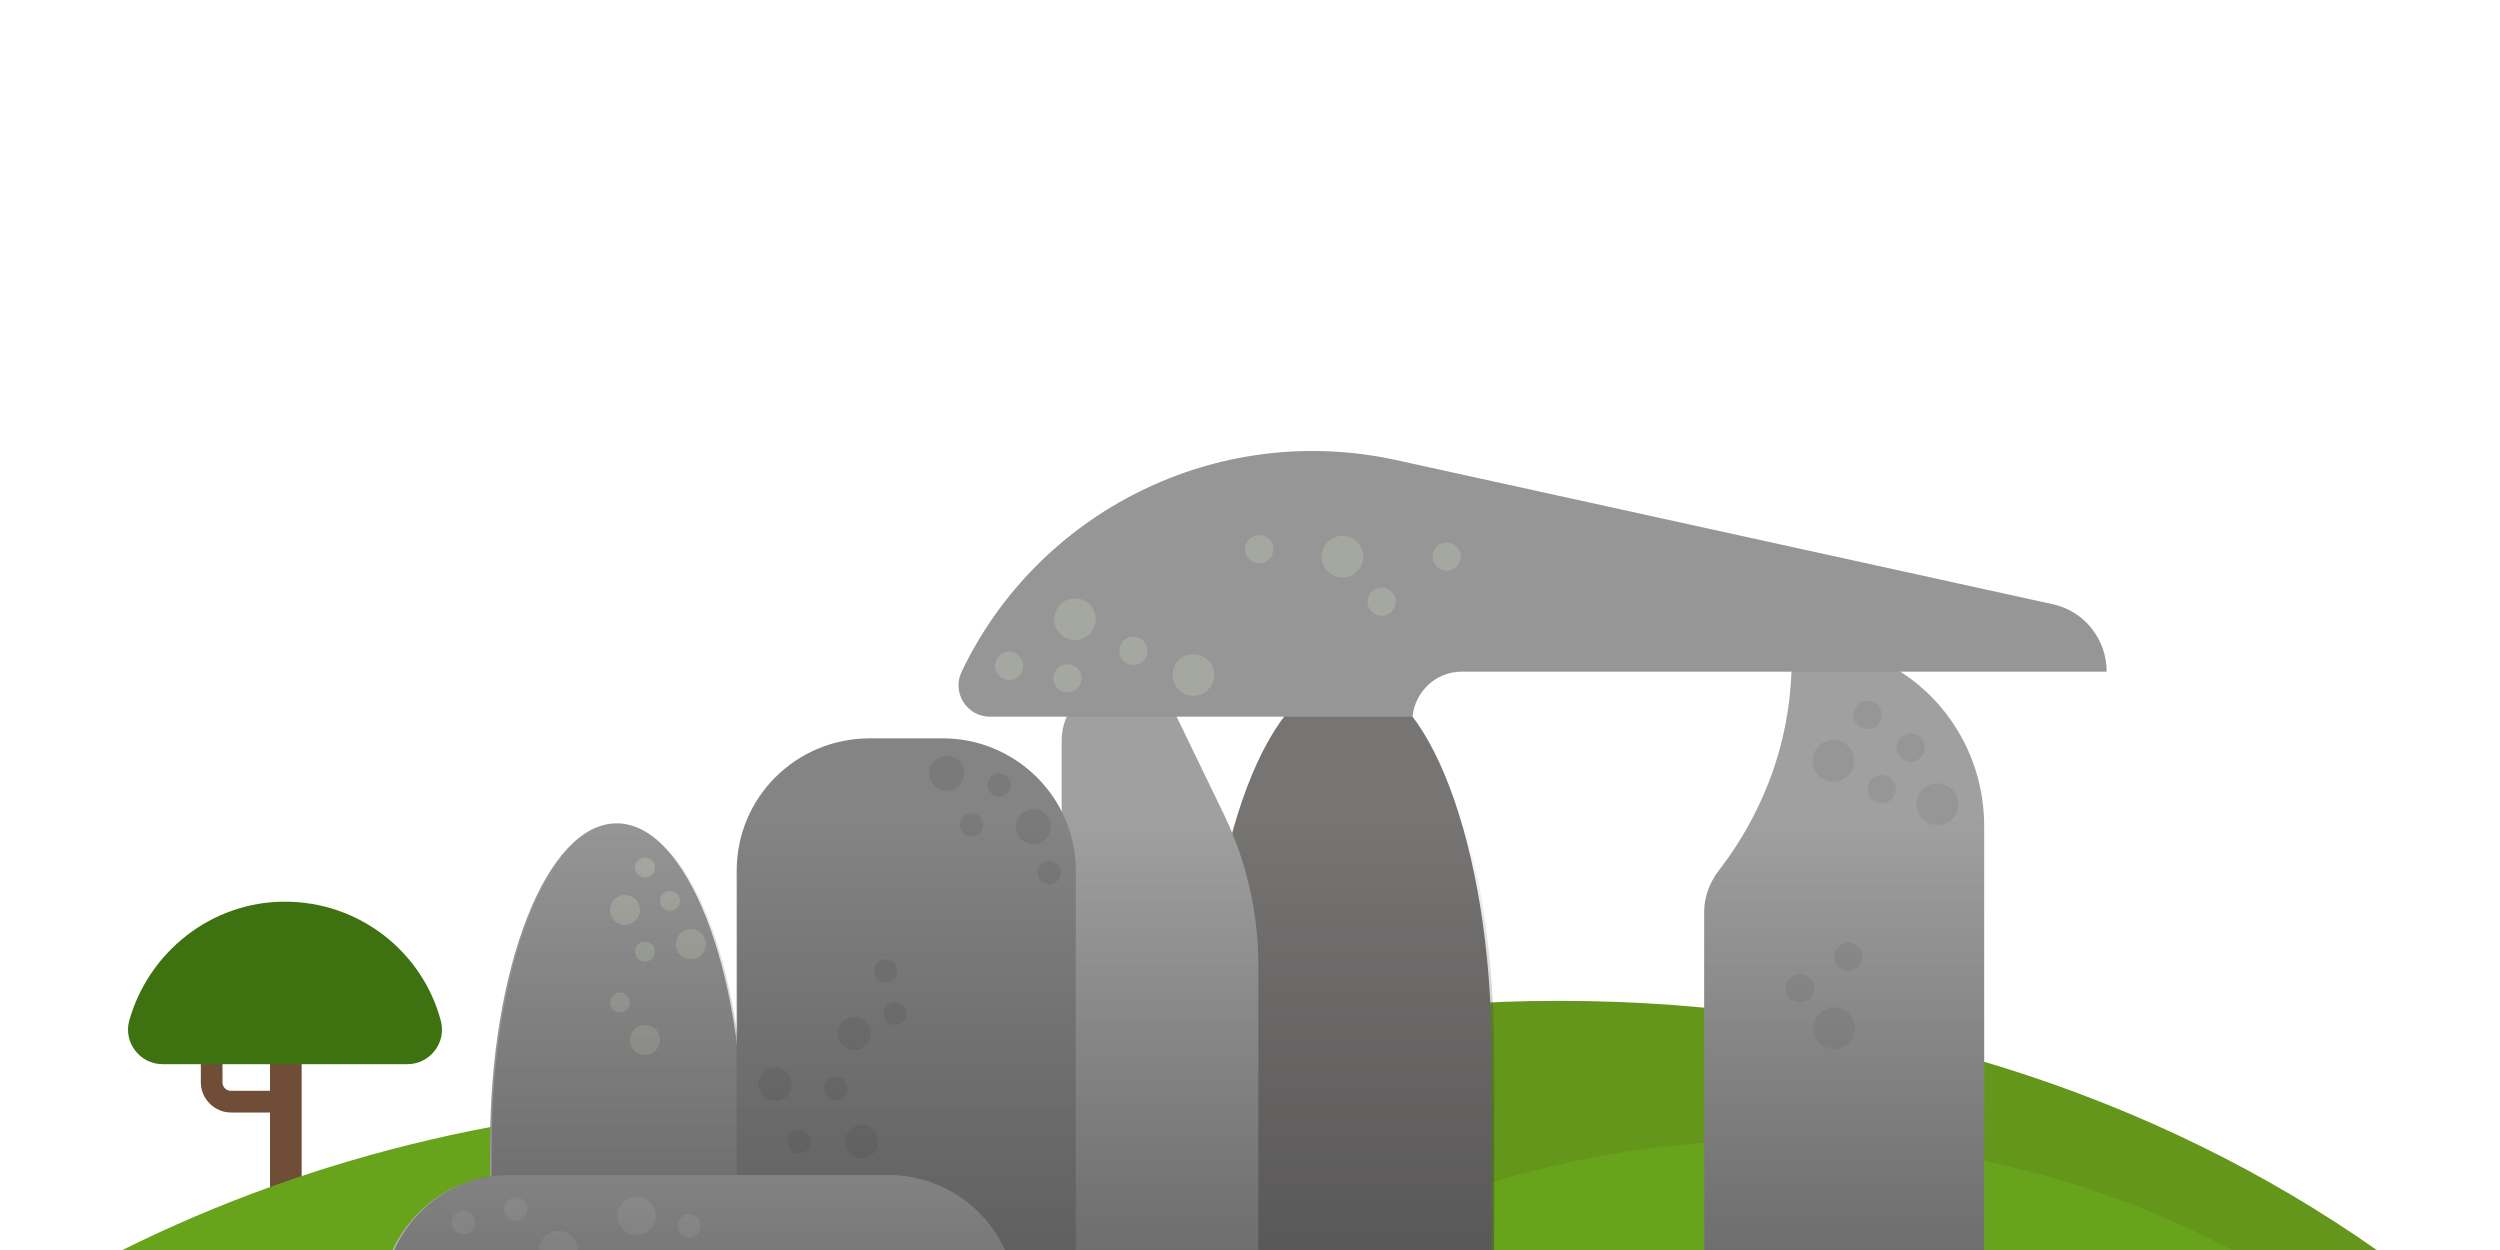 <?xml version="1.0" encoding="utf-8"?><svg version="1.1" xmlns="http://www.w3.org/2000/svg" xmlns:xlink="http://www.w3.org/1999/xlink" x="0px" y="0px" width="300px" height="150px" viewBox="0 0 300 150" style="enable-background:new 0 0 300 150;" xml:space="preserve"><style type="text/css">.st0{display:none;} .st1{display:inline;fill:url(#SVGID_1_);} .st2{display:inline;fill:url(#SVGID_2_);} .st3{display:inline;fill:url(#SVGID_3_);} .st4{display:inline;fill:url(#SVGID_4_);} .st5{display:inline;fill:url(#SVGID_5_);} .st6{display:inline;fill:url(#SVGID_6_);} .st7{display:inline;fill:url(#SVGID_7_);} .st8{display:inline;fill:url(#SVGID_8_);} .st9{display:inline;fill:url(#SVGID_9_);} .st10{display:inline;fill:url(#SVGID_10_);} .st11{display:inline;fill:url(#SVGID_11_);} .st12{display:inline;fill:url(#SVGID_12_);} .st13{display:inline;fill:url(#SVGID_13_);} .st14{display:inline;fill:url(#SVGID_14_);} .st15{display:inline;fill:url(#SVGID_15_);} .st16{display:inline;fill:url(#SVGID_16_);} .st17{display:inline;fill:url(#SVGID_17_);} .st18{display:inline;fill:url(#SVGID_18_);} .st19{display:inline;fill:url(#SVGID_19_);} .st20{display:inline;fill:url(#SVGID_20_);} .st21{display:inline;fill:url(#SVGID_21_);} .st22{display:inline;fill:url(#SVGID_22_);} .st23{display:inline;fill:url(#SVGID_23_);} .st24{display:inline;fill:url(#SVGID_24_);} .st25{display:inline;fill:url(#SVGID_25_);} .st26{display:inline;fill:url(#SVGID_26_);} .st27{display:inline;opacity:0.15;fill:#FFFFFF;} .st28{display:inline;} .st29{opacity:0.45;fill:#FFFFFF;} .st30{opacity:0.15;fill:#FFFFFF;} .st31{fill:#FFFFFF;} .st32{opacity:0.24;fill:#FFFFFF;} .st33{display:inline;fill:url(#SVGID_27_);} .st34{display:inline;fill:url(#SVGID_28_);} .st35{display:inline;fill:url(#SVGID_29_);} .st36{display:inline;fill:url(#SVGID_30_);} .st37{display:inline;fill:url(#SVGID_31_);} .st38{fill:#D3D3D3;} .st39{opacity:0.5;fill:url(#SVGID_32_);} .st40{opacity:0.5;fill:url(#SVGID_33_);} .st41{opacity:0.65;fill:#FFFFFF;} .st42{fill:#63961B;} .st43{fill:#876148;} .st44{opacity:0.61;fill:url(#SVGID_34_);} .st45{opacity:0.61;fill:url(#SVGID_35_);} .st46{fill:#4D5E2C;} .st47{fill:#68A31C;} .st48{fill:#704D36;} .st49{fill:#3E7210;} .st50{opacity:0.71;fill:url(#SVGID_36_);} .st51{fill:url(#SVGID_37_);} .st52{fill:url(#SVGID_38_);} .st53{fill:#577F17;} .st54{fill:url(#SVGID_39_);} .st55{fill:url(#SVGID_40_);} .st56{opacity:0.65;fill:url(#SVGID_41_);} .st57{fill:url(#SVGID_42_);} .st58{fill:url(#SVGID_43_);} .st59{opacity:0.61;fill:url(#SVGID_44_);} .st60{fill:url(#SVGID_45_);} .st61{fill:url(#SVGID_46_);} .st62{fill:url(#SVGID_47_);} .st63{fill:#637C3A;} .st64{fill:#495B25;} .st65{fill:url(#SVGID_48_);} .st66{fill:url(#SVGID_49_);} .st67{fill:#F0F0F0;} .st68{fill:url(#SVGID_50_);} .st69{fill:url(#SVGID_51_);} .st70{fill:url(#SVGID_52_);} .st71{opacity:0.75;} .st72{opacity:0.75;fill:#FFFFFF;} .st73{fill:url(#SVGID_53_);} .st74{opacity:0.39;fill:url(#SVGID_54_);} .st75{fill:#5B5B5B;} .st76{fill:#4E7F3C;} .st77{fill:#6FBA56;} .st78{fill:#5A9E47;} .st79{fill:#51843E;} .st80{fill:#50873E;} .st81{fill:#4B7A39;} .st82{fill:#558E42;} .st83{fill:#569143;} .st84{opacity:0.2;fill:#231F20;} .st85{fill:#6AB252;} .st86{opacity:0.2;fill:none;stroke:#231F20;stroke-width:0.587;stroke-miterlimit:10;} .st87{fill:#FF9D00;} .st88{fill:#477036;} .st89{fill:#966B4E;} .st90{fill:#604031;} .st91{opacity:0.54;fill:#604031;} .st92{opacity:0.48;fill:#754F3B;} .st93{fill:url(#SVGID_55_);} .st94{opacity:0.25;} .st95{opacity:0.25;fill:#FFFFFF;} .st96{fill:url(#SVGID_56_);} .st97{fill:url(#SVGID_57_);} .st98{fill:#8C6042;} .st99{fill:none;stroke:#8C6042;stroke-width:1.925;stroke-miterlimit:10;} .st100{fill:#477C13;} .st101{fill:#538716;} .st102{fill:#C62E26;} .st103{fill:#12AAFF;} .st104{opacity:6.000000e-02;fill:#231F20;} .st105{fill:#FFC200;} .st106{fill:#5E8E1A;} .st107{fill:none;stroke:#FFFFFF;stroke-width:1.38;stroke-miterlimit:10;} .st108{fill:none;stroke:#FFFFFF;stroke-width:1.452;stroke-miterlimit:10;} .st109{fill:none;stroke:#FFFFFF;stroke-width:3.311;stroke-linecap:round;stroke-linejoin:round;stroke-miterlimit:10;} .st110{fill:#3F3342;} .st111{fill:#4E3E51;} .st112{fill:none;stroke:#3F3342;stroke-width:2;stroke-miterlimit:10;} .st113{opacity:0.2;fill:url(#SVGID_58_);} .st114{opacity:0.2;fill:url(#SVGID_59_);} .st115{fill:none;stroke:#3F3342;stroke-width:2.031;stroke-miterlimit:10;} .st116{fill:#231F20;} .st117{fill:url(#SVGID_60_);} .st118{fill:#D8D8D8;} .st119{fill:#E5E5E5;} .st120{fill:#BFBFBF;} .st121{opacity:0.15;fill:#231F20;} .st122{fill:#727272;} .st123{fill:#B7B7B7;} .st124{fill:#CECECE;} .st125{fill:#3B6810;} .st126{fill:#1FA7DD;} .st127{fill:url(#SVGID_61_);} .st128{fill:url(#SVGID_62_);} .st129{fill:url(#SVGID_63_);} .st130{opacity:0.39;fill:url(#SVGID_64_);} .st131{fill:url(#SVGID_65_);} .st132{fill:url(#SVGID_66_);} .st133{fill:url(#SVGID_67_);} .st134{opacity:0.2;fill:url(#SVGID_68_);} .st135{opacity:0.2;fill:url(#SVGID_69_);} .st136{fill:url(#SVGID_70_);} .st137{fill:#996B39;} .st138{fill:#7698BE;} .st139{fill:#A8773D;} .st140{fill:#8E6335;} .st141{fill:#BC8346;} .st142{opacity:0.82;} .st143{fill:url(#SVGID_71_);} .st144{opacity:0.39;fill:url(#SVGID_72_);} .st145{opacity:0.39;fill:url(#SVGID_73_);} .st146{fill:#FFCE00;} .st147{opacity:0.64;} .st148{fill:url(#SVGID_74_);} .st149{fill:url(#SVGID_75_);} .st150{fill:url(#SVGID_76_);} .st151{fill:url(#SVGID_77_);} .st152{fill:url(#SVGID_78_);} .st153{fill:url(#SVGID_79_);} .st154{opacity:0.2;fill:url(#SVGID_80_);} .st155{opacity:0.2;fill:url(#SVGID_81_);} .st156{opacity:8.000000e-02;fill:none;stroke:#231F20;stroke-miterlimit:10;} .st157{fill:url(#SVGID_82_);} .st158{opacity:0.25;clip-path:url(#SVGID_84_);} .st159{clip-path:url(#SVGID_84_);fill:#68A31C;} .st160{clip-path:url(#SVGID_84_);fill:#5E8E1A;} .st161{clip-path:url(#SVGID_84_);} .st162{clip-path:url(#SVGID_84_);fill:#704D36;} .st163{clip-path:url(#SVGID_84_);fill:#3B6810;} .st164{clip-path:url(#SVGID_84_);fill:#3E7210;} .st165{fill:url(#SVGID_85_);} .st166{fill:url(#SVGID_86_);} .st167{fill:url(#SVGID_87_);} .st168{opacity:0.39;fill:url(#SVGID_88_);} .st169{fill:url(#SVGID_89_);} .st170{fill:url(#SVGID_90_);} .st171{fill:url(#SVGID_91_);} .st172{fill:url(#SVGID_92_);} .st173{fill:url(#SVGID_93_);} .st174{opacity:0.2;fill:url(#SVGID_94_);} .st175{opacity:0.2;fill:url(#SVGID_95_);} .st176{fill:url(#SVGID_96_);} .st177{fill:url(#SVGID_97_);} .st178{fill:url(#SVGID_98_);} .st179{fill:url(#SVGID_99_);} .st180{fill:url(#SVGID_100_);} .st181{fill:url(#SVGID_101_);} .st182{fill:url(#SVGID_102_);} .st183{fill:url(#SVGID_103_);} .st184{opacity:0.61;fill:url(#SVGID_104_);} .st185{fill:url(#SVGID_105_);} .st186{fill:url(#SVGID_106_);} .st187{fill:url(#SVGID_107_);} .st188{fill:url(#SVGID_108_);} .st189{fill:url(#SVGID_109_);} .st190{fill:url(#SVGID_110_);} .st191{fill:#845440;} .st192{fill:#7A4535;} .st193{fill:#936148;} .st194{fill:#AD7359;} .st195{fill:url(#SVGID_111_);} .st196{opacity:0.31;fill:#FFFFFF;} .st197{fill:url(#SVGID_112_);} .st198{fill:#CE9036;} .st199{fill:url(#SVGID_113_);} .st200{fill:url(#SVGID_114_);} .st201{fill:#EFB454;} .st202{fill:#E0A651;} .st203{fill:#AACE55;} .st204{fill:#BC802F;} .st205{fill:#E2A427;} .st206{fill:#94AF4A;} .st207{fill:url(#SVGID_115_);} .st208{fill:url(#SVGID_116_);} .st209{fill:url(#SVGID_117_);} .st210{fill:url(#SVGID_118_);} .st211{opacity:0.65;fill:url(#SVGID_119_);} .st212{fill:url(#SVGID_120_);} .st213{fill:url(#SVGID_121_);} .st214{fill:url(#SVGID_122_);} .st215{fill:url(#SVGID_123_);} .st216{fill:url(#SVGID_124_);} .st217{fill:url(#SVGID_125_);} .st218{fill:url(#SVGID_126_);} .st219{fill:url(#SVGID_127_);} .st220{fill:url(#SVGID_128_);} .st221{fill:url(#SVGID_129_);} .st222{fill:url(#SVGID_130_);} .st223{fill:url(#SVGID_131_);} .st224{fill:#629617;} .st225{fill:url(#SVGID_132_);} .st226{fill:url(#SVGID_133_);} .st227{opacity:0.36;} .st228{opacity:0.36;fill:#FFFFFF;} .st229{fill:url(#SVGID_134_);} .st230{fill:url(#SVGID_135_);} .st231{fill:url(#SVGID_136_);} .st232{fill:url(#SVGID_137_);} .st233{fill:url(#SVGID_138_);} .st234{fill:url(#SVGID_139_);} .st235{fill:#C6C6C6;} .st236{fill:#E0E0E0;} .st237{fill:#BC8E7E;} .st238{fill:#9B6653;} .st239{fill:#CE6B49;} .st240{fill:#FFCD40;} .st241{fill:#E57253;} .st242{opacity:0.46;} .st243{fill:#FFEB73;} .st244{fill:#A0503A;} .st245{fill:#A54949;} .st246{fill:#83C624;} .st247{opacity:0.34;fill:#231F20;} .st248{fill:#279EFF;} .st249{fill:url(#SVGID_140_);} .st250{fill:url(#SVGID_141_);} .st251{fill:url(#SVGID_142_);} .st252{fill:url(#SVGID_143_);} .st253{fill:url(#SVGID_144_);} .st254{fill:url(#SVGID_145_);} .st255{fill:url(#SVGID_146_);} .st256{fill:url(#SVGID_147_);} .st257{fill:url(#SVGID_148_);} .st258{fill:url(#SVGID_149_);} .st259{fill:url(#SVGID_150_);} .st260{fill:url(#SVGID_151_);} .st261{fill:url(#SVGID_152_);} .st262{fill:url(#SVGID_153_);} .st263{fill:url(#SVGID_154_);} .st264{fill:url(#SVGID_155_);} .st265{fill:url(#SVGID_156_);} .st266{fill:url(#SVGID_157_);} .st267{fill:url(#SVGID_158_);} .st268{fill:url(#SVGID_159_);} .st269{fill:#688E3F;} .st270{fill:#894C40;} .st271{fill:#995647;} .st272{fill:#992E2E;} .st273{fill:#8C473C;} .st274{fill:#723E37;} .st275{fill:#8E735B;} .st276{fill:#603B26;} .st277{fill:#7F453C;} .st278{fill:#5E7746;} .st279{fill:#737F7F;} .st280{fill:#492C1D;} .st281{fill:none;stroke:#4E5656;stroke-width:1.95;stroke-miterlimit:10;} .st282{opacity:0.58;fill:none;stroke:#492C1D;stroke-width:0.924;stroke-linecap:round;stroke-linejoin:round;stroke-miterlimit:10;} .st283{fill:#7F6049;} .st284{fill:#7C8C8C;} .st285{opacity:7.000000e-02;fill:#231F20;} .st286{fill:#686E3F;} .st287{fill:#7F7671;} .st288{fill:url(#SVGID_160_);} .st289{fill:#6D6662;} .st290{opacity:0.18;fill:#231F20;} .st291{fill:#6D7057;} .st292{fill:#61634E;} .st293{fill:#AA8C65;} .st294{fill:#FFE9C5;} .st295{fill:#3D4444;} .st296{fill:#EFEFEF;} .st297{fill:#4E5656;} .st298{opacity:0.38;fill:url(#SVGID_161_);} .st299{fill:#506D4E;} .st300{fill:url(#SVGID_162_);} .st301{fill:#3E4444;} .st302{fill:#A0815D;} .st303{fill:#89807C;} .st304{fill:url(#SVGID_163_);} .st305{fill:#726C69;} .st306{opacity:0.8;fill:url(#SVGID_164_);} .st307{fill:url(#SVGID_165_);} .st308{fill:#DBC2B2;} .st309{fill:#CEB1A1;} .st310{fill:#55BC9C;} .st311{fill:#A07D5F;} .st312{fill:#AF8D6E;} .st313{fill:#B7997B;} .st314{fill:#D3AF90;} .st315{fill:#876851;} .st316{fill:#4AA889;} .st317{fill:#54917B;} .st318{fill:#3D9374;} .st319{fill:#D3A853;} .st320{fill:#619341;} .st321{fill:#537C38;} .st322{fill:#C4A386;} .st323{opacity:0.25;fill:#232323;} .st324{fill:#C4A291;} .st325{fill:#353535;} .st326{fill:#A88678;} .st327{fill:#B79484;} .st328{fill:#62A58B;} .st329{fill:#AD8F82;} .st330{fill:#435148;} .st331{opacity:0.63;fill:url(#SVGID_166_);} .st332{opacity:0.63;fill:url(#SVGID_167_);} .st333{fill:#CCAE9E;} .st334{fill:url(#SVGID_168_);} .st335{clip-path:url(#SVGID_170_);fill:url(#SVGID_171_);} .st336{opacity:0.8;clip-path:url(#SVGID_170_);fill:url(#SVGID_172_);} .st337{clip-path:url(#SVGID_170_);fill:url(#SVGID_173_);} .st338{clip-path:url(#SVGID_170_);fill:#55BC9C;} .st339{clip-path:url(#SVGID_170_);fill:#A07D5F;} .st340{clip-path:url(#SVGID_170_);fill:#AF8D6E;} .st341{clip-path:url(#SVGID_170_);fill:#B7997B;} .st342{clip-path:url(#SVGID_170_);fill:#D3AF90;} .st343{clip-path:url(#SVGID_170_);fill:#876851;} .st344{clip-path:url(#SVGID_170_);fill:#4AA889;} .st345{clip-path:url(#SVGID_170_);fill:#3D9374;} .st346{clip-path:url(#SVGID_170_);} .st347{clip-path:url(#SVGID_170_);fill:#D3A853;} .st348{clip-path:url(#SVGID_170_);fill:#704D36;} .st349{clip-path:url(#SVGID_170_);fill:#537C38;} .st350{clip-path:url(#SVGID_170_);fill:#C4A386;} .st351{clip-path:url(#SVGID_170_);fill:#619341;} .st352{clip-path:url(#SVGID_170_);fill:#B5B5B5;} .st353{fill:#707070;} .st354{fill:#9B9B9B;} .st355{fill:url(#SVGID_174_);} .st356{fill:#777777;} .st357{fill:#A5A5A5;} .st358{fill:#868A8E;} .st359{fill:#686D75;} .st360{fill:#AF5C46;} .st361{fill:#FFCA5F;} .st362{fill:#914637;} .st363{fill:#487A67;} .st364{fill:#A5503F;} .st365{fill:#282828;} .st366{fill:#FFE6BB;} .st367{fill:#445D6D;} .st368{fill:#527182;} .st369{fill:#5D8191;} .st370{opacity:0.61;fill:url(#SVGID_175_);} .st371{opacity:0.61;fill:url(#SVGID_176_);} .st372{fill:#345060;} .st373{clip-path:url(#SVGID_178_);fill:url(#SVGID_179_);} .st374{opacity:0.63;clip-path:url(#SVGID_178_);fill:url(#SVGID_180_);} .st375{opacity:0.63;clip-path:url(#SVGID_178_);fill:url(#SVGID_181_);} .st376{clip-path:url(#SVGID_178_);fill:url(#SVGID_182_);} .st377{clip-path:url(#SVGID_178_);fill:url(#SVGID_183_);} .st378{clip-path:url(#SVGID_178_);fill:#353535;} .st379{clip-path:url(#SVGID_178_);fill:#68A31C;} .st380{clip-path:url(#SVGID_178_);fill:#AF5C46;} .st381{clip-path:url(#SVGID_178_);fill:#54917B;} .st382{clip-path:url(#SVGID_178_);fill:#FFCA5F;} .st383{clip-path:url(#SVGID_178_);fill:#914637;} .st384{clip-path:url(#SVGID_178_);fill:#487A67;} .st385{clip-path:url(#SVGID_178_);fill:#A5503F;} .st386{clip-path:url(#SVGID_178_);fill:#282828;} .st387{clip-path:url(#SVGID_178_);fill:#FFE6BB;} .st388{clip-path:url(#SVGID_178_);fill:#008ABA;} .st389{clip-path:url(#SVGID_178_);fill:#00A2CE;} .st390{clip-path:url(#SVGID_178_);fill:#00AED6;} .st391{clip-path:url(#SVGID_178_);fill:#0285B2;} .st392{clip-path:url(#SVGID_185_);fill:url(#SVGID_186_);} .st393{clip-path:url(#SVGID_185_);fill:#818B91;} .st394{clip-path:url(#SVGID_185_);fill:url(#SVGID_187_);} .st395{clip-path:url(#SVGID_185_);fill:url(#SVGID_188_);} .st396{opacity:0.36;clip-path:url(#SVGID_185_);fill:#FFFFFF;} .st397{clip-path:url(#SVGID_185_);fill:#CE6B49;} .st398{clip-path:url(#SVGID_185_);fill:#FFCD40;} .st399{clip-path:url(#SVGID_185_);fill:#68A31C;} .st400{clip-path:url(#SVGID_185_);fill:#FFFFFF;} .st401{clip-path:url(#SVGID_185_);fill:#E57253;} .st402{clip-path:url(#SVGID_185_);} .st403{opacity:0.46;clip-path:url(#SVGID_185_);} .st404{clip-path:url(#SVGID_185_);fill:#FFEB73;} .st405{clip-path:url(#SVGID_185_);fill:#A0503A;} .st406{opacity:0.34;clip-path:url(#SVGID_185_);fill:#231F20;} .st407{clip-path:url(#SVGID_190_);fill:url(#SVGID_191_);} .st408{clip-path:url(#SVGID_190_);fill:#818B91;} .st409{clip-path:url(#SVGID_190_);fill:url(#SVGID_192_);} .st410{clip-path:url(#SVGID_190_);fill:url(#SVGID_193_);} .st411{opacity:0.36;clip-path:url(#SVGID_190_);fill:#FFFFFF;} .st412{clip-path:url(#SVGID_190_);fill:#CE6B49;} .st413{clip-path:url(#SVGID_190_);fill:#FFCD40;} .st414{clip-path:url(#SVGID_190_);fill:#68A31C;} .st415{clip-path:url(#SVGID_190_);fill:#FFFFFF;} .st416{clip-path:url(#SVGID_190_);fill:#E57253;} .st417{clip-path:url(#SVGID_190_);} .st418{opacity:0.46;clip-path:url(#SVGID_190_);} .st419{clip-path:url(#SVGID_190_);fill:#FFEB73;} .st420{clip-path:url(#SVGID_190_);fill:#A0503A;} .st421{opacity:0.34;clip-path:url(#SVGID_190_);fill:#231F20;} .st422{fill:#893E34;} .st423{fill:#9E4E3E;} .st424{fill:#7F392F;} .st425{fill:#A57F6F;} .st426{fill:#934437;} .st427{fill:#B25040;} .st428{clip-path:url(#SVGID_195_);fill:url(#SVGID_196_);} .st429{clip-path:url(#SVGID_195_);fill:url(#SVGID_197_);} .st430{clip-path:url(#SVGID_195_);fill:#DBC2B2;} .st431{clip-path:url(#SVGID_195_);fill:#CEB1A1;} .st432{clip-path:url(#SVGID_195_);fill:#54917B;} .st433{clip-path:url(#SVGID_195_);fill:#619341;} .st434{clip-path:url(#SVGID_195_);fill:#C4A291;} .st435{clip-path:url(#SVGID_195_);fill:#A88678;} .st436{clip-path:url(#SVGID_195_);fill:#B79484;} .st437{clip-path:url(#SVGID_195_);fill:#62A58B;} .st438{clip-path:url(#SVGID_195_);fill:#AD8F82;} .st439{clip-path:url(#SVGID_195_);fill:#435148;} .st440{clip-path:url(#SVGID_195_);fill:#637C3A;} .st441{clip-path:url(#SVGID_195_);fill:#CCAE9E;} .st442{fill:#7C4F3D;} .st443{fill:#6A7032;} .st444{fill:#A06E4D;} .st445{fill:#737C3C;} .st446{fill:#7A8744;} .st447{clip-path:url(#SVGID_199_);fill:url(#SVGID_200_);} .st448{clip-path:url(#SVGID_199_);fill:none;stroke:#4E5656;stroke-width:1.742;stroke-miterlimit:10;} .st449{opacity:7.000000e-02;clip-path:url(#SVGID_199_);fill:#231F20;} .st450{clip-path:url(#SVGID_199_);fill:#585B35;} .st451{clip-path:url(#SVGID_199_);fill:#6D7057;} .st452{clip-path:url(#SVGID_199_);fill:#61634E;} .st453{clip-path:url(#SVGID_199_);fill:#AA8C65;} .st454{clip-path:url(#SVGID_199_);fill:#FFE9C5;} .st455{clip-path:url(#SVGID_199_);fill:#3D4444;} .st456{clip-path:url(#SVGID_199_);fill:#EFEFEF;} .st457{clip-path:url(#SVGID_199_);fill:#4E5656;} .st458{clip-path:url(#SVGID_199_);fill:#506D4E;} .st459{clip-path:url(#SVGID_199_);fill:#3E4444;} .st460{clip-path:url(#SVGID_199_);fill:#A0815D;} .st461{clip-path:url(#SVGID_199_);fill:#D3D3D3;} .st462{clip-path:url(#SVGID_199_);fill:#588599;} .st463{clip-path:url(#SVGID_199_);fill:#669CAF;} .st464{clip-path:url(#SVGID_202_);fill:url(#SVGID_203_);} .st465{clip-path:url(#SVGID_202_);} .st466{clip-path:url(#SVGID_202_);fill:#63961B;} .st467{clip-path:url(#SVGID_202_);fill:#68A31C;} .st468{clip-path:url(#SVGID_202_);fill:#707070;} .st469{clip-path:url(#SVGID_202_);fill:#9B9B9B;} .st470{clip-path:url(#SVGID_202_);fill:#777777;} .st471{clip-path:url(#SVGID_202_);fill:#A5A5A5;} .st472{clip-path:url(#SVGID_202_);fill:#868A8E;} .st473{clip-path:url(#SVGID_202_);fill:#686D75;} .st474{clip-path:url(#SVGID_202_);fill:#577F17;} .st475{clip-path:url(#SVGID_205_);fill:url(#SVGID_206_);} .st476{clip-path:url(#SVGID_205_);fill:#7F7671;} .st477{clip-path:url(#SVGID_205_);fill:#6D6662;} .st478{opacity:0.38;clip-path:url(#SVGID_205_);fill:url(#SVGID_207_);} .st479{clip-path:url(#SVGID_205_);fill:url(#SVGID_208_);} .st480{clip-path:url(#SVGID_205_);} .st481{clip-path:url(#SVGID_205_);fill:#89807C;} .st482{clip-path:url(#SVGID_205_);fill:#726C69;} .st483{clip-path:url(#SVGID_205_);fill:#6598AA;} .st484{clip-path:url(#SVGID_205_);fill:#73AFBF;} .st485{clip-path:url(#SVGID_210_);fill:url(#SVGID_211_);} .st486{clip-path:url(#SVGID_210_);fill:url(#SVGID_212_);} .st487{clip-path:url(#SVGID_210_);fill:#737F7F;} .st488{clip-path:url(#SVGID_210_);fill:#FFFFFF;} .st489{clip-path:url(#SVGID_210_);fill:#7C8C8C;} .st490{clip-path:url(#SVGID_210_);} .st491{clip-path:url(#SVGID_210_);fill:url(#SVGID_213_);} .st492{clip-path:url(#SVGID_210_);fill:#68A31C;} .st493{opacity:0.18;clip-path:url(#SVGID_210_);fill:#231F20;} .st494{clip-path:url(#SVGID_215_);fill:url(#SVGID_216_);} .st495{clip-path:url(#SVGID_215_);} .st496{clip-path:url(#SVGID_215_);fill:url(#SVGID_217_);} .st497{clip-path:url(#SVGID_215_);fill:url(#SVGID_218_);} .st498{clip-path:url(#SVGID_215_);fill:#CE9036;} .st499{clip-path:url(#SVGID_215_);fill:url(#SVGID_219_);} .st500{fill:url(#SVGID_220_);} .st501{clip-path:url(#SVGID_215_);fill:#EFB454;} .st502{clip-path:url(#SVGID_215_);fill:#E0A651;} .st503{clip-path:url(#SVGID_215_);fill:#BC802F;} .st504{clip-path:url(#SVGID_215_);fill:#E2A427;} .st505{clip-path:url(#SVGID_215_);fill:#94AF4A;} .st506{clip-path:url(#SVGID_215_);fill:#8690B5;} .st507{clip-path:url(#SVGID_222_);fill:url(#SVGID_223_);} .st508{clip-path:url(#SVGID_222_);fill:url(#SVGID_224_);} .st509{clip-path:url(#SVGID_222_);fill:url(#SVGID_225_);} .st510{clip-path:url(#SVGID_222_);} .st511{fill:none;stroke:#8C6042;stroke-width:1.823;stroke-miterlimit:10;} .st512{opacity:0.15;clip-path:url(#SVGID_222_);fill:#FFFFFF;} .st513{fill:none;stroke:#3F3342;stroke-width:1.893;stroke-miterlimit:10;} .st514{opacity:0.2;fill:url(#SVGID_226_);} .st515{opacity:0.2;fill:url(#SVGID_227_);} .st516{fill:none;stroke:#3F3342;stroke-width:1.923;stroke-miterlimit:10;} .st517{clip-path:url(#SVGID_222_);fill:#5D9119;} .st518{clip-path:url(#SVGID_222_);fill:#9B9B9B;} .st519{clip-path:url(#SVGID_229_);fill:url(#SVGID_230_);} .st520{clip-path:url(#SVGID_229_);fill:url(#SVGID_231_);} .st521{opacity:0.61;clip-path:url(#SVGID_229_);fill:url(#SVGID_232_);} .st522{opacity:0.61;clip-path:url(#SVGID_229_);fill:url(#SVGID_233_);} .st523{clip-path:url(#SVGID_229_);fill:#4D5E2C;} .st524{clip-path:url(#SVGID_229_);fill:#893E34;} .st525{clip-path:url(#SVGID_229_);fill:#9E4E3E;} .st526{clip-path:url(#SVGID_229_);fill:#7F392F;} .st527{clip-path:url(#SVGID_229_);fill:#A57F6F;} .st528{clip-path:url(#SVGID_229_);fill:#934437;} .st529{clip-path:url(#SVGID_229_);fill:#B25040;} .st530{clip-path:url(#SVGID_229_);} .st531{clip-path:url(#SVGID_229_);fill:#7A8744;} .st532{clip-path:url(#SVGID_229_);fill:#C1B5B0;} .st533{fill:url(#SVGID_234_);} .st534{fill:url(#SVGID_235_);} .st535{fill:url(#SVGID_236_);} .st536{fill:#8C4444;} .st537{fill:#FFEEFF;} .st538{fill:#99776E;} .st539{fill:#F1DFF2;} .st540{fill:#72524C;} .st541{fill:#BC97BF;} .st542{fill:#6D3535;} .st543{fill:#78627A;} .st544{fill:#FFF3FF;} .st545{clip-path:url(#SVGID_238_);fill:url(#SVGID_239_);} .st546{clip-path:url(#SVGID_238_);fill:url(#SVGID_240_);} .st547{clip-path:url(#SVGID_238_);fill:url(#SVGID_241_);} .st548{clip-path:url(#SVGID_238_);fill:#8C4444;} .st549{clip-path:url(#SVGID_238_);fill:#FFFFFF;} .st550{clip-path:url(#SVGID_238_);fill:#FFEEFF;} .st551{clip-path:url(#SVGID_238_);fill:#AF938C;} .st552{clip-path:url(#SVGID_238_);fill:#F1DFF2;} .st553{clip-path:url(#SVGID_238_);fill:#934437;} .st554{clip-path:url(#SVGID_238_);fill:#BCB1BC;} .st555{clip-path:url(#SVGID_238_);fill:#A095A0;} .st556{clip-path:url(#SVGID_238_);fill:#F3DCF4;} .st557{clip-path:url(#SVGID_238_);fill:#9B766F;} .st558{clip-path:url(#SVGID_238_);fill:#DACEDD;} .st559{clip-path:url(#SVGID_238_);fill:#C62E26;} .st560{clip-path:url(#SVGID_238_);fill:#BBAABC;} .st561{clip-path:url(#SVGID_238_);fill:#FFF3FF;} .st562{clip-path:url(#SVGID_238_);fill:#596C9B;} .st563{clip-path:url(#SVGID_238_);fill:#667EAF;} .st564{clip-path:url(#SVGID_238_);fill:#6E8ABA;} .st565{clip-path:url(#SVGID_243_);fill:url(#SVGID_244_);} .st566{opacity:0.61;clip-path:url(#SVGID_243_);fill:url(#SVGID_245_);} .st567{clip-path:url(#SVGID_243_);fill:url(#SVGID_246_);} .st568{clip-path:url(#SVGID_243_);fill:#637C3A;} .st569{clip-path:url(#SVGID_243_);fill:#845440;} .st570{clip-path:url(#SVGID_243_);} .st571{clip-path:url(#SVGID_243_);fill:#D3D3D3;} .st572{clip-path:url(#SVGID_243_);fill:#495B25;} .st573{clip-path:url(#SVGID_243_);fill:#6F8741;} .st574{fill:#CEA78D;} .st575{opacity:0.53;fill:#B5917D;} .st576{clip-path:url(#SVGID_248_);fill:url(#SVGID_249_);} .st577{clip-path:url(#SVGID_248_);fill:#68A31C;} .st578{clip-path:url(#SVGID_248_);fill:#D3D3D3;} .st579{clip-path:url(#SVGID_248_);fill:#CEA78D;} .st580{opacity:0.53;clip-path:url(#SVGID_248_);fill:#B5917D;} .st581{opacity:0.75;clip-path:url(#SVGID_248_);} .st582{opacity:0.75;clip-path:url(#SVGID_248_);fill:#FFFFFF;} .st583{clip-path:url(#SVGID_248_);fill:#7DBC22;} .st584{clip-path:url(#SVGID_251_);fill:url(#SVGID_252_);} .st585{opacity:0.65;clip-path:url(#SVGID_251_);fill:url(#SVGID_253_);} .st586{clip-path:url(#SVGID_251_);fill:url(#SVGID_254_);} .st587{clip-path:url(#SVGID_251_);fill:url(#SVGID_255_);} .st588{clip-path:url(#SVGID_251_);} .st589{opacity:0.36;clip-path:url(#SVGID_251_);} .st590{opacity:0.36;clip-path:url(#SVGID_251_);fill:#FFFFFF;} .st591{clip-path:url(#SVGID_251_);fill:#68A31C;} .st592{clip-path:url(#SVGID_251_);fill:#B7B7B7;} .st593{clip-path:url(#SVGID_251_);fill:#D3D3D3;} .st594{clip-path:url(#SVGID_251_);fill:#C6C6C6;} .st595{clip-path:url(#SVGID_251_);fill:#E0E0E0;} .st596{clip-path:url(#SVGID_251_);fill:#BC8E7E;} .st597{clip-path:url(#SVGID_251_);fill:#9B6653;} .st598{clip-path:url(#SVGID_257_);fill:url(#SVGID_258_);} .st599{opacity:0.75;clip-path:url(#SVGID_257_);} .st600{opacity:0.75;clip-path:url(#SVGID_257_);fill:#FFFFFF;} .st601{clip-path:url(#SVGID_257_);fill:url(#SVGID_259_);} .st602{opacity:0.39;clip-path:url(#SVGID_257_);fill:url(#SVGID_260_);} .st603{clip-path:url(#SVGID_257_);} .st604{opacity:0.2;fill:none;stroke:#231F20;stroke-width:0.565;stroke-miterlimit:10;} .st605{clip-path:url(#SVGID_257_);fill:#FFFFFF;} .st606{clip-path:url(#SVGID_257_);fill:#2B81A3;} .st607{clip-path:url(#SVGID_257_);fill:#339CBC;} .st608{clip-path:url(#SVGID_257_);fill:#39AEC9;} .st609{clip-path:url(#SVGID_262_);fill:url(#SVGID_263_);} .st610{clip-path:url(#SVGID_262_);} .st611{clip-path:url(#SVGID_262_);fill:url(#SVGID_264_);} .st612{clip-path:url(#SVGID_262_);fill:url(#SVGID_265_);} .st613{clip-path:url(#SVGID_262_);fill:#688E3F;} .st614{clip-path:url(#SVGID_262_);fill:#894C40;} .st615{clip-path:url(#SVGID_262_);fill:#995647;} .st616{clip-path:url(#SVGID_262_);fill:#992E2E;} .st617{clip-path:url(#SVGID_262_);fill:#8C473C;} .st618{clip-path:url(#SVGID_262_);fill:#723E37;} .st619{clip-path:url(#SVGID_262_);fill:#8E735B;} .st620{clip-path:url(#SVGID_262_);fill:#603B26;} .st621{clip-path:url(#SVGID_262_);fill:#7F453C;} .st622{clip-path:url(#SVGID_262_);fill:#5E7746;} .st623{clip-path:url(#SVGID_262_);fill:#492C1D;} .st624{opacity:0.58;clip-path:url(#SVGID_262_);fill:none;stroke:#492C1D;stroke-width:0.793;stroke-linecap:round;stroke-linejoin:round;stroke-miterlimit:10;} .st625{clip-path:url(#SVGID_262_);fill:#7F6049;} .st626{clip-path:url(#SVGID_262_);fill:#BCB1BC;} .st627{clip-path:url(#SVGID_267_);fill:url(#SVGID_268_);} .st628{opacity:6.000000e-02;clip-path:url(#SVGID_267_);fill:#231F20;} .st629{clip-path:url(#SVGID_267_);fill:#68A31C;} .st630{clip-path:url(#SVGID_267_);fill:#5E8E1A;} .st631{clip-path:url(#SVGID_267_);} .st632{clip-path:url(#SVGID_267_);fill:#704D36;} .st633{clip-path:url(#SVGID_267_);fill:#3B6810;} .st634{clip-path:url(#SVGID_267_);fill:#3E7210;} .st635{clip-path:url(#SVGID_267_);fill:#1FA7DD;} .st636{opacity:0.31;clip-path:url(#SVGID_267_);fill:#FFFFFF;} .st637{fill:#EFC99E;} .st638{fill:#76B790;} .st639{fill:#EAC5A7;} .st640{fill:#67A580;} .st641{fill:#E0B386;} .st642{fill:#E2B486;} .st643{opacity:0.91;fill:url(#SVGID_269_);} .st644{fill:#FFD5AB;} .st645{fill:#DDAC80;} .st646{fill:#E0B285;} .st647{fill:#E2B291;} .st648{opacity:0.59;fill:url(#SVGID_270_);} .st649{fill:#EDBB8E;} .st650{opacity:0.91;fill:url(#SVGID_271_);} .st651{clip-path:url(#SVGID_273_);fill:url(#SVGID_274_);} .st652{clip-path:url(#SVGID_273_);fill:url(#SVGID_275_);} .st653{clip-path:url(#SVGID_273_);fill:url(#SVGID_276_);} .st654{clip-path:url(#SVGID_273_);fill:#EFC99E;} .st655{clip-path:url(#SVGID_273_);fill:#76B790;} .st656{clip-path:url(#SVGID_273_);fill:#EAC5A7;} .st657{clip-path:url(#SVGID_273_);fill:#67A580;} .st658{clip-path:url(#SVGID_273_);fill:#E0B386;} .st659{clip-path:url(#SVGID_273_);fill:#E2B486;} .st660{opacity:0.91;clip-path:url(#SVGID_273_);fill:url(#SVGID_277_);} .st661{clip-path:url(#SVGID_273_);fill:#FFD5AB;} .st662{clip-path:url(#SVGID_273_);fill:#DDAC80;} .st663{clip-path:url(#SVGID_273_);fill:#E0B285;} .st664{clip-path:url(#SVGID_273_);} .st665{clip-path:url(#SVGID_273_);fill:#E2B291;} .st666{opacity:0.59;clip-path:url(#SVGID_273_);fill:url(#SVGID_278_);} .st667{clip-path:url(#SVGID_273_);fill:#EDBB8E;} .st668{opacity:0.91;clip-path:url(#SVGID_273_);fill:url(#SVGID_279_);} .st669{clip-path:url(#SVGID_273_);fill:#D3D3D3;} .st670{clip-path:url(#SVGID_273_);fill:#616B91;} .st671{fill:url(#SVGID_280_);} .st672{fill:none;stroke:#8C6A57;stroke-width:3;stroke-linecap:round;stroke-linejoin:round;stroke-miterlimit:10;} .st673{fill:url(#SVGID_281_);} .st674{fill:#577222;} .st675{fill:#9B8473;} .st676{fill:#A87E6A;} .st677{fill:#937D6F;} .st678{fill:#895F49;} .st679{fill:#B28972;} .st680{fill:#B79C8A;} .st681{fill:#755C4B;} .st682{opacity:0.62;fill:url(#SVGID_282_);} .st683{clip-path:url(#SVGID_284_);fill:url(#SVGID_285_);} .st684{clip-path:url(#SVGID_284_);fill:none;stroke:#8C6A57;stroke-width:2.66;stroke-linecap:round;stroke-linejoin:round;stroke-miterlimit:10;} .st685{clip-path:url(#SVGID_284_);fill:url(#SVGID_286_);} .st686{clip-path:url(#SVGID_284_);} .st687{clip-path:url(#SVGID_284_);fill:#9B8473;} .st688{clip-path:url(#SVGID_284_);fill:#A87E6A;} .st689{clip-path:url(#SVGID_284_);fill:#68A31C;} .st690{clip-path:url(#SVGID_284_);fill:#937D6F;} .st691{clip-path:url(#SVGID_284_);fill:#895F49;} .st692{clip-path:url(#SVGID_284_);fill:#B28972;} .st693{clip-path:url(#SVGID_284_);fill:#B79C8A;} .st694{clip-path:url(#SVGID_284_);fill:#755C4B;} .st695{opacity:0.62;clip-path:url(#SVGID_284_);fill:url(#SVGID_287_);} .st696{clip-path:url(#SVGID_284_);fill:#D3D3D3;} .st697{clip-path:url(#SVGID_284_);fill:#5E8491;} .st698{clip-path:url(#SVGID_284_);fill:#6C97A3;} .st699{clip-path:url(#SVGID_284_);fill:#77A7B2;} .st700{fill:url(#SVGID_288_);} .st701{fill:#91776E;} .st702{opacity:0.71;fill:url(#SVGID_289_);} .st703{fill:url(#SVGID_290_);} .st704{fill:url(#SVGID_291_);} .st705{fill:#4C3D36;} .st706{fill:#3A2E2A;} .st707{fill:#7C5341;} .st708{fill:#798919;} .st709{fill:#754D3E;} .st710{fill:#828BA0;} .st711{fill:#FFDA99;} .st712{fill:#724B3D;} .st713{fill:#FFE3AB;} .st714{opacity:0.6;fill:#FFC46E;} .st715{fill:#FFBE57;} .st716{fill:#FFCF83;} .st717{fill:#FFC46E;} .st718{clip-path:url(#SVGID_293_);fill:url(#SVGID_294_);} .st719{clip-path:url(#SVGID_293_);fill:#91776E;} .st720{opacity:0.71;clip-path:url(#SVGID_293_);fill:url(#SVGID_295_);} .st721{clip-path:url(#SVGID_293_);fill:url(#SVGID_296_);} .st722{clip-path:url(#SVGID_293_);fill:url(#SVGID_297_);} .st723{clip-path:url(#SVGID_293_);fill:#4C3D36;} .st724{clip-path:url(#SVGID_293_);fill:#3A2E2A;} .st725{clip-path:url(#SVGID_293_);fill:#7C5341;} .st726{clip-path:url(#SVGID_293_);fill:#895F49;} .st727{clip-path:url(#SVGID_293_);fill:#754D3E;} .st728{clip-path:url(#SVGID_293_);fill:#828BA0;} .st729{clip-path:url(#SVGID_293_);fill:#724B3D;} .st730{clip-path:url(#SVGID_293_);} .st731{clip-path:url(#SVGID_293_);fill:#577F17;} .st732{clip-path:url(#SVGID_293_);fill:#9B9B9B;} .st733{clip-path:url(#SVGID_293_);fill:#AAAAAA;} .st734{fill:#FFB140;} .st735{fill:url(#SVGID_298_);} .st736{clip-path:url(#SVGID_300_);fill:url(#SVGID_301_);} .st737{clip-path:url(#SVGID_300_);fill:url(#SVGID_302_);} .st738{clip-path:url(#SVGID_300_);fill:#798919;} .st739{clip-path:url(#SVGID_300_);fill:#FFDA99;} .st740{clip-path:url(#SVGID_300_);fill:#FFE3AB;} .st741{opacity:0.6;clip-path:url(#SVGID_300_);fill:#FFC46E;} .st742{clip-path:url(#SVGID_300_);fill:#FFBE57;} .st743{clip-path:url(#SVGID_300_);fill:#FFCF83;} .st744{clip-path:url(#SVGID_300_);fill:#FFC46E;} .st745{clip-path:url(#SVGID_300_);fill:#FFB140;} .st746{clip-path:url(#SVGID_300_);fill:#828ABA;} .st747{clip-path:url(#SVGID_300_);fill:#929E1E;} .st748{clip-path:url(#SVGID_300_);fill:#8F9AC9;} .st749{clip-path:url(#SVGID_300_);fill:#D8A460;} .st750{fill:url(#SVGID_303_);} .st751{fill:url(#SVGID_304_);} .st752{fill:#49680E;} .st753{fill:#D3A175;} .st754{fill:#C99269;} .st755{clip-path:url(#SVGID_306_);fill:url(#SVGID_307_);} .st756{clip-path:url(#SVGID_306_);fill:url(#SVGID_308_);} .st757{clip-path:url(#SVGID_306_);fill:#577F17;} .st758{clip-path:url(#SVGID_306_);fill:#49680E;} .st759{clip-path:url(#SVGID_306_);fill:#D3A175;} .st760{clip-path:url(#SVGID_306_);fill:#C99269;} .st761{fill:none;stroke:#DBDBDB;stroke-width:1.022;stroke-miterlimit:10;} .st762{fill:#E2E2E2;} .st763{fill:#DBDBDB;} .st764{fill:none;stroke:#DBDBDB;stroke-width:1.022;stroke-linecap:round;stroke-linejoin:round;stroke-miterlimit:10;} .st765{fill:#D7C5D8;} .st766{fill:#686775;} .st767{fill:#7A7A89;} .st768{fill:#54545E;} .st769{fill:none;stroke:#686775;stroke-miterlimit:10;} .st770{fill:#AF5656;} .st771{fill:#AA847D;} .st772{fill:url(#SVGID_309_);} .st773{fill:#A0A0A0;} .st774{fill:#777574;} .st775{opacity:0.75;fill:#FAAF40;} .st776{fill:#969696;} .st777{fill:#848484;} .st778{fill:#E3EACE;} .st779{opacity:0.65;} .st780{fill:#B5B5B5;} .st781{fill:#F2F2F0;} .st782{opacity:0.2;} .st783{fill:url(#SVGID_310_);} .st784{fill:url(#SVGID_311_);} .st785{opacity:0.25;fill:url(#SVGID_312_);} .st786{opacity:0.75;fill:#FFC715;} .st787{fill:url(#SVGID_313_);} .st788{opacity:0.75;fill:url(#SVGID_314_);} .st789{fill:url(#SVGID_315_);} .st790{fill:url(#SVGID_316_);} .st791{opacity:0.75;fill:url(#SVGID_317_);} .st792{fill:url(#SVGID_318_);} .st793{opacity:0.8;fill:url(#SVGID_319_);} .st794{opacity:0.15;fill:#FFC715;} .st795{opacity:0.25;fill:#FFC715;} .st796{opacity:0.3;fill:url(#SVGID_320_);} .st797{fill:#CCB4FF;} .st798{opacity:0.42;fill:#FFC715;} .st799{opacity:0.8;fill:url(#SVGID_321_);} .st800{opacity:0.8;fill:url(#SVGID_322_);} .st801{opacity:0.3;fill:#C19108;} .st802{opacity:0.3;fill:#FFC715;} .st803{fill:#A78DFF;} .st804{opacity:0.5;fill:#A78DFF;} .st805{fill:url(#SVGID_323_);} .st806{fill:url(#SVGID_324_);} .st807{fill:none;stroke:#EFEFEF;stroke-width:1.138;stroke-miterlimit:10;} .st808{opacity:0.5;fill:#DBDBDB;} .st809{fill:url(#SVGID_325_);} .st810{fill:url(#SVGID_326_);} .st811{fill:#24383C;} .st812{opacity:5.000000e-02;fill:url(#SVGID_327_);} .st813{opacity:0.4;fill:#3C3C3C;} .st814{opacity:5.000000e-02;fill:#4E9DF1;} .st815{opacity:0.1;fill:url(#SVGID_328_);} .st816{opacity:0.18;fill:url(#SVGID_329_);} .st817{opacity:0.18;fill:url(#SVGID_330_);} .st818{opacity:0.18;fill:url(#SVGID_331_);} .st819{opacity:0.13;fill:url(#SVGID_332_);} .st820{fill:#F6F7F5;} .st821{fill:#2D4441;} .st822{fill:#E6E7E8;} .st823{opacity:0.1;fill:#3C3C3C;} .st824{opacity:0.15;fill:#3C3C3C;} .st825{opacity:0.3;} .st826{fill:none;stroke:#FFFFFF;stroke-width:0.75;stroke-miterlimit:10;} .st827{opacity:0.13;fill:#4E9DF1;} .st828{opacity:0.2;fill:url(#SVGID_333_);} .st829{fill:#D0D2D3;} .st830{opacity:0.8;fill:#24383C;} .st831{opacity:5.000000e-02;} .st832{fill:url(#SVGID_334_);} .st833{fill:url(#SVGID_335_);} .st834{fill:#A06318;} .st835{fill:url(#SVGID_336_);} .st836{fill:url(#SVGID_337_);} .st837{opacity:0.75;fill:url(#SVGID_338_);} .st838{opacity:5.000000e-02;fill:#E6E6E6;enable-background:new ;} .st839{opacity:0.9;fill:#C6C6C6;} .st840{opacity:0.75;fill:#D3D3D3;} .st841{opacity:0.45;fill:#FFFFFF;enable-background:new ;} .st842{opacity:0.1;fill:#4E9DF1;} .st843{opacity:7.000000e-02;fill:#4E9DF1;} .st844{opacity:0.75;fill:url(#SVGID_339_);} .st845{clip-path:url(#SVGID_341_);} .st846{fill:url(#SVGID_342_);} .st847{fill:url(#SVGID_343_);} .st848{clip-path:url(#SVGID_345_);} .st849{fill:url(#SVGID_346_);} .st850{fill:url(#SVGID_347_);} .st851{opacity:0.5;fill:#3E7210;} .st852{clip-path:url(#SVGID_349_);} .st853{fill:url(#SVGID_350_);} .st854{opacity:0.25;fill:url(#SVGID_351_);} .st855{fill:url(#SVGID_352_);} .st856{opacity:0.75;fill:url(#SVGID_353_);} .st857{fill:url(#SVGID_354_);} .st858{fill:url(#SVGID_355_);} .st859{opacity:0.75;fill:url(#SVGID_356_);} .st860{fill:url(#SVGID_357_);} .st861{opacity:0.8;fill:url(#SVGID_358_);} .st862{opacity:0.3;fill:url(#SVGID_359_);} .st863{opacity:0.8;fill:url(#SVGID_360_);} .st864{opacity:0.8;fill:url(#SVGID_361_);} .st865{clip-path:url(#SVGID_363_);} .st866{fill:url(#SVGID_364_);} .st867{fill:url(#SVGID_365_);} .st868{opacity:5.000000e-02;fill:url(#SVGID_366_);} .st869{opacity:0.1;fill:url(#SVGID_367_);} .st870{opacity:0.18;fill:url(#SVGID_368_);} .st871{opacity:0.18;fill:url(#SVGID_369_);} .st872{opacity:0.18;fill:url(#SVGID_370_);} .st873{opacity:0.13;fill:url(#SVGID_371_);} .st874{fill:none;stroke:#FFFFFF;stroke-width:0.729;stroke-miterlimit:10;} .st875{opacity:0.2;fill:url(#SVGID_372_);} .st876{fill:url(#SVGID_373_);} .st877{fill:#9EA6B7;} .st878{clip-path:url(#SVGID_375_);} .st879{fill:url(#SVGID_376_);} .st880{fill:url(#SVGID_377_);} .st881{fill:url(#SVGID_378_);} .st882{opacity:0.75;fill:url(#SVGID_379_);} .st883{opacity:0.75;fill:url(#SVGID_380_);} .st884{fill:url(#SVGID_381_);} .st885{opacity:0.35;fill:url(#SVGID_382_);} .st886{fill:#DBC9BF;} .st887{fill:#8E3030;} .st888{opacity:0.35;fill:#3C3C3C;} .st889{fill:#474E4F;} .st890{opacity:0.4;fill:url(#SVGID_383_);} .st891{fill:#3C3C3C;} .st892{fill:#AD3A3A;} .st893{fill:#C64040;} .st894{fill:#E2D8D5;} .st895{fill:#E5E1E1;} .st896{fill:#5D6A70;} .st897{opacity:0.25;fill:#B79484;} .st898{fill:none;} .st899{opacity:0.6;fill:url(#SVGID_384_);} .st900{opacity:8.000000e-02;fill:url(#SVGID_385_);} .st901{clip-path:url(#SVGID_387_);} .st902{fill:url(#SVGID_388_);} .st903{opacity:0.35;fill:url(#SVGID_389_);} .st904{opacity:0.4;fill:url(#SVGID_390_);} .st905{opacity:0.6;fill:url(#SVGID_391_);} .st906{opacity:8.000000e-02;fill:url(#SVGID_392_);} .st907{fill:#596C9B;} .st908{fill:#667EAF;} .st909{fill:#6E8ABA;} .st910{fill:url(#SVGID_393_);} .st911{opacity:0.5;fill:url(#SVGID_394_);} .st912{opacity:0.25;fill:#CC7262;} .st913{opacity:5.000000e-02;fill:#FFC715;} .st914{opacity:0.65;fill:#7C667A;} .st915{opacity:0.95;fill:url(#SVGID_395_);} .st916{opacity:0.95;fill:url(#SVGID_396_);} .st917{opacity:0.95;fill:url(#SVGID_397_);} .st918{opacity:0.95;fill:url(#SVGID_398_);} .st919{opacity:0.95;fill:url(#SVGID_399_);} .st920{opacity:0.95;fill:url(#SVGID_400_);} .st921{opacity:0.5;fill:url(#SVGID_401_);} .st922{opacity:0.25;fill:#7C667A;} .st923{opacity:0.45;fill:#7C667A;} .st924{opacity:0.2;fill:url(#SVGID_402_);} .st925{opacity:0.2;fill:url(#SVGID_403_);} .st926{opacity:0.5;fill:#D7C5D8;} .st927{opacity:0.5;fill:url(#SVGID_404_);enable-background:new ;} .st928{opacity:0.3;fill:#FFAE1F;} .st929{opacity:0.75;fill:#D7C5D8;} .st930{opacity:0.15;fill:#7C667A;} .st931{fill:url(#SVGID_405_);} .st932{fill:url(#SVGID_406_);} .st933{fill:url(#SVGID_407_);} .st934{fill:url(#SVGID_408_);} .st935{fill:url(#SVGID_409_);} .st936{fill:url(#SVGID_410_);} .st937{fill:url(#SVGID_411_);} .st938{fill:url(#SVGID_412_);} .st939{fill:#FFAE1F;} .st940{fill:#CC7262;} .st941{opacity:0.4;} .st942{fill:url(#SVGID_413_);} .st943{fill:url(#SVGID_414_);} .st944{fill:url(#SVGID_415_);} .st945{fill:url(#SVGID_416_);} .st946{fill:url(#SVGID_417_);} .st947{fill:url(#SVGID_418_);} .st948{fill:url(#SVGID_419_);} .st949{fill:url(#SVGID_420_);} .st950{opacity:0.1;fill:url(#SVGID_421_);} .st951{opacity:0.15;fill:#FFAE1F;} .st952{opacity:0.2;fill:url(#SVGID_422_);} .st953{opacity:0.15;fill:url(#SVGID_423_);} .st954{opacity:0.2;fill:url(#SVGID_424_);} .st955{opacity:0.1;fill:url(#SVGID_425_);} .st956{opacity:0.15;fill:url(#SVGID_426_);} .st957{opacity:0.15;fill:url(#SVGID_427_);} .st958{opacity:0.15;} .st959{fill:url(#SVGID_428_);} .st960{clip-path:url(#SVGID_430_);} .st961{fill:url(#SVGID_431_);} .st962{opacity:0.5;fill:url(#SVGID_432_);} .st963{opacity:0.95;fill:url(#SVGID_433_);} .st964{opacity:0.95;fill:url(#SVGID_434_);} .st965{opacity:0.95;fill:url(#SVGID_435_);} .st966{opacity:0.95;fill:url(#SVGID_436_);} .st967{opacity:0.95;fill:url(#SVGID_437_);} .st968{opacity:0.95;fill:url(#SVGID_438_);} .st969{opacity:0.5;fill:url(#SVGID_439_);} .st970{opacity:0.2;fill:url(#SVGID_440_);} .st971{opacity:0.2;fill:url(#SVGID_441_);} .st972{opacity:0.5;fill:url(#SVGID_442_);enable-background:new ;} .st973{fill:url(#SVGID_443_);} .st974{fill:url(#SVGID_444_);} .st975{fill:url(#SVGID_445_);} .st976{fill:url(#SVGID_446_);} .st977{fill:url(#SVGID_447_);} .st978{fill:url(#SVGID_448_);} .st979{fill:url(#SVGID_449_);} .st980{fill:url(#SVGID_450_);} .st981{fill:url(#SVGID_451_);} .st982{fill:url(#SVGID_452_);} .st983{fill:url(#SVGID_453_);} .st984{fill:url(#SVGID_454_);} .st985{fill:url(#SVGID_455_);} .st986{fill:url(#SVGID_456_);} .st987{fill:url(#SVGID_457_);} .st988{fill:url(#SVGID_458_);} .st989{opacity:0.1;fill:url(#SVGID_459_);} .st990{opacity:0.2;fill:url(#SVGID_460_);} .st991{opacity:0.15;fill:url(#SVGID_461_);} .st992{opacity:0.2;fill:url(#SVGID_462_);} .st993{opacity:0.1;fill:url(#SVGID_463_);} .st994{opacity:0.15;fill:url(#SVGID_464_);} .st995{opacity:0.15;fill:url(#SVGID_465_);} .st996{fill:url(#SVGID_466_);} .st997{opacity:0.2;fill:url(#SVGID_467_);} .st998{fill:url(#SVGID_468_);} .st999{opacity:0.39;fill:url(#SVGID_469_);} .st1000{opacity:0.2;fill:none;stroke:#231F20;stroke-width:0.628;stroke-miterlimit:10;} .st1001{fill:url(#SVGID_470_);} .st1002{fill:url(#SVGID_471_);} .st1003{opacity:0.2;fill:url(#SVGID_472_);} .st1004{opacity:0.2;fill:url(#SVGID_473_);} .st1005{fill:url(#SVGID_474_);} .st1006{fill:url(#SVGID_475_);} .st1007{fill:url(#SVGID_476_);} .st1008{fill:url(#SVGID_477_);} .st1009{fill:url(#SVGID_478_);} .st1010{fill:url(#SVGID_479_);} .st1011{fill:url(#SVGID_480_);} .st1012{fill:url(#SVGID_481_);} .st1013{opacity:0.58;fill:none;stroke:#492C1D;stroke-width:1.012;stroke-linecap:round;stroke-linejoin:round;stroke-miterlimit:10;} .st1014{fill:url(#SVGID_482_);} .st1015{opacity:0.91;fill:url(#SVGID_483_);} .st1016{opacity:0.59;fill:url(#SVGID_484_);} .st1017{opacity:0.91;fill:url(#SVGID_485_);} .st1018{fill:url(#SVGID_486_);} .st1019{fill:url(#SVGID_487_);} .st1020{opacity:5.000000e-02;fill:url(#SVGID_488_);} .st1021{opacity:0.1;fill:url(#SVGID_489_);} .st1022{opacity:0.18;fill:url(#SVGID_490_);} .st1023{opacity:0.18;fill:url(#SVGID_491_);} .st1024{opacity:0.18;fill:url(#SVGID_492_);} .st1025{opacity:0.13;fill:url(#SVGID_493_);} .st1026{fill:none;stroke:#FFFFFF;stroke-width:0.807;stroke-miterlimit:10;} .st1027{opacity:0.2;fill:url(#SVGID_494_);} .st1028{fill:url(#SVGID_495_);} .st1029{opacity:0.35;fill:url(#SVGID_496_);} .st1030{opacity:0.4;fill:url(#SVGID_497_);} .st1031{opacity:0.6;fill:url(#SVGID_498_);} .st1032{opacity:8.000000e-02;fill:url(#SVGID_499_);} .st1033{fill:url(#SVGID_500_);} .st1034{fill:url(#SVGID_501_);} .st1035{opacity:0.63;fill:url(#SVGID_502_);} .st1036{opacity:0.63;fill:url(#SVGID_503_);} .st1037{fill:url(#SVGID_504_);} .st1038{fill:url(#SVGID_505_);} .st1039{fill:url(#SVGID_506_);} .st1040{opacity:0.8;fill:url(#SVGID_507_);} .st1041{fill:url(#SVGID_508_);} .st1042{opacity:0.38;fill:url(#SVGID_509_);} .st1043{fill:url(#SVGID_510_);} .st1044{fill:none;stroke:#4E5656;stroke-width:2.063;stroke-miterlimit:10;} .st1045{fill:url(#SVGID_511_);} .st1046{opacity:0.62;fill:url(#SVGID_512_);} .st1047{fill:url(#SVGID_513_);} .st1048{opacity:0.62;fill:url(#SVGID_514_);} .st1049{fill:url(#SVGID_515_);} .st1050{opacity:0.25;fill:url(#SVGID_516_);} .st1051{opacity:0.75;fill:url(#SVGID_517_);} .st1052{fill:url(#SVGID_518_);} .st1053{fill:url(#SVGID_519_);} .st1054{opacity:0.75;fill:url(#SVGID_520_);} .st1055{fill:url(#SVGID_521_);} .st1056{fill:url(#SVGID_522_);} .st1057{opacity:0.8;fill:url(#SVGID_523_);} .st1058{opacity:0.3;fill:url(#SVGID_524_);} .st1059{opacity:0.8;fill:url(#SVGID_525_);} .st1060{opacity:0.8;fill:url(#SVGID_526_);} .st1061{fill:url(#SVGID_527_);} .st1062{fill:url(#SVGID_528_);} .st1063{opacity:0.75;fill:url(#SVGID_529_);} .st1064{opacity:0.75;fill:url(#SVGID_530_);} .st1065{opacity:0.95;fill:url(#SVGID_531_);} .st1066{opacity:0.95;fill:url(#SVGID_532_);} .st1067{opacity:0.95;fill:url(#SVGID_533_);} .st1068{opacity:0.95;fill:url(#SVGID_534_);} .st1069{opacity:0.95;fill:url(#SVGID_535_);} .st1070{opacity:0.95;fill:url(#SVGID_536_);} .st1071{opacity:0.2;fill:url(#SVGID_537_);} .st1072{opacity:0.2;fill:url(#SVGID_538_);} .st1073{opacity:0.5;fill:url(#SVGID_539_);enable-background:new ;} .st1074{fill:url(#SVGID_540_);} .st1075{fill:url(#SVGID_541_);} .st1076{fill:url(#SVGID_542_);} .st1077{fill:url(#SVGID_543_);} .st1078{fill:url(#SVGID_544_);} .st1079{fill:url(#SVGID_545_);} .st1080{fill:url(#SVGID_546_);} .st1081{fill:url(#SVGID_547_);} .st1082{fill:url(#SVGID_548_);} .st1083{fill:url(#SVGID_549_);} .st1084{fill:url(#SVGID_550_);} .st1085{fill:url(#SVGID_551_);} .st1086{fill:url(#SVGID_552_);} .st1087{fill:url(#SVGID_553_);} .st1088{fill:url(#SVGID_554_);} .st1089{fill:url(#SVGID_555_);} .st1090{opacity:0.1;fill:url(#SVGID_556_);} .st1091{opacity:0.2;fill:url(#SVGID_557_);} .st1092{opacity:0.15;fill:url(#SVGID_558_);} .st1093{opacity:0.2;fill:url(#SVGID_559_);} .st1094{opacity:0.1;fill:url(#SVGID_560_);} .st1095{opacity:0.15;fill:url(#SVGID_561_);} .st1096{opacity:0.15;fill:url(#SVGID_562_);} .st1097{fill:url(#SVGID_563_);} .st1098{fill:url(#SVGID_564_);}</style><g id="Layer_3" class="st0"><linearGradient id="SVGID_1_" gradientUnits="userSpaceOnUse" x1="150" y1="150" x2="150" y2="2.075254e-06"><stop offset="0" style="stop-color:#91EBE6"/><stop offset="1" style="stop-color:#20ACF4"/></linearGradient><rect x="0" y="0" class="st1" width="300" height="150"/></g><g id="Layer_2"/><g id="Layer_1"><g><g><g><rect x="32.4" y="123.1" class="st48" width="3.8" height="20.2"/></g><g><path class="st48" d="M27.7,133.5h5.1v-2.6h-5.1c-0.5,0-1-0.4-1-1V119c0-0.5,0.4-1,1-1h5.1v-2.6h-5.1c-2,0-3.6,1.6-3.6,3.6v10.9 C24.1,131.9,25.8,133.5,27.7,133.5z"/></g><path class="st49" d="M19.5,127.7c-2.7,0-4.7-2.6-4-5.2c2.3-8.2,9.8-14.3,18.7-14.3s16.5,6,18.7,14.3c0.7,2.6-1.3,5.2-4,5.2H19.5 z"/></g><g><path class="st47" d="M92.6,132.1c-28.4,0-55,6.5-77.9,17.9h155.8C147.7,138.6,121.1,132.1,92.6,132.1z"/><path class="st42" d="M187.1,120.1c-37.3,0-71.4,11.2-98.1,29.9h196.2C258.6,131.3,224.4,120.1,187.1,120.1z"/><path class="st47" d="M213.5,136.8c-19.9,0-38.5,4.9-54.3,13.2h108.6C252.1,141.6,233.4,136.8,213.5,136.8z"/></g></g><path class="st228" d="M61.2,53.7H64c-0.5-1.1-0.7-2.4-0.7-3.7c0-5.4,4.4-9.8,9.8-9.8c3.7,0,7,2.1,8.6,5.2c1.3-0.6,2.6-0.9,4.1-0.9 c5.2,0,9.4,4.1,9.7,9.2h5.6c1.2,0,2.3,1,2.3,2.3c0,1.2-1,2.3-2.3,2.3H61.2c-1.2,0-2.3-1-2.3-2.3C58.9,54.8,59.9,53.7,61.2,53.7z"/><g class="st227"><path class="st31" d="M256.9,32.9h-3.1c0.5-1.2,0.8-2.5,0.8-3.9c0-5.8-4.7-10.5-10.5-10.5c-4,0-7.5,2.2-9.2,5.5 c-1.3-0.6-2.8-1-4.4-1c-5.6,0-10.1,4.4-10.4,9.9h-5.9c-1.3,0-2.4,1.1-2.4,2.4c0,1.3,1.1,2.4,2.4,2.4h42.8c1.3,0,2.4-1.1,2.4-2.4 C259.4,34,258.3,32.9,256.9,32.9z"/><path class="st31" d="M204.2,32.9h-6.4c-1.3,0-2.4,1.1-2.4,2.4c0,1.3,1.1,2.4,2.4,2.4h6.4c1.3,0,2.4-1.1,2.4-2.4 C206.6,34,205.5,32.9,204.2,32.9z"/></g><g><path class="st773" d="M215,79.1c0,5.3-1,10.3-2.8,14.9c-1.5,3.8-3.5,7.3-5.9,10.4c-1.1,1.4-1.8,3.2-1.8,5v16.1V150h16.8h16.8 V99.1c0-8.8-5.2-16.8-13.3-20.2C219.7,76.7,215,77.3,215,79.1z"/><path class="st774" d="M144.6,150v-23.5c0-25,7.7-45.3,17.2-45.3s17.2,20.3,17.2,45.3V150"/><path class="st773" d="M151,150h-11.8h-11.8v-34.2V88.9c0-4,3.2-7.2,7.2-7.2h0c2.8,0,5.3,1.6,6.5,4.1l5.8,12 c2.7,5.6,4.1,11.8,4.1,18v0V150z"/><path class="st776" d="M58.8,149.9v-12.4c0-21.4,6.8-38.7,15.2-38.7s15.2,17.3,15.2,38.7v12.4"/><path class="st777" d="M88.4,150v-45.5c0-8.8,7.1-15.9,16-15.9h8.7c8.8,0,16,7.1,16,15.9V150"/><g class="st94"><circle class="st778" cx="75" cy="109.2" r="1.8"/><circle class="st778" cx="77.4" cy="124.8" r="1.8"/><circle class="st778" cx="82.9" cy="113.3" r="1.8"/><circle class="st778" cx="77.4" cy="104.1" r="1.2"/><circle class="st778" cx="77.4" cy="114.2" r="1.2"/><circle class="st778" cx="74.4" cy="120.3" r="1.2"/><circle class="st778" cx="80.4" cy="108.1" r="1.2"/></g><g><circle class="st776" cx="220" cy="91.3" r="2.5"/><circle class="st776" cx="224.1" cy="85.8" r="1.7"/><circle class="st776" cx="229.3" cy="89.7" r="1.7"/><circle class="st776" cx="225.8" cy="94.7" r="1.7"/><circle class="st776" cx="221.8" cy="114.8" r="1.7"/><circle class="st776" cx="216" cy="118.6" r="1.7"/><circle class="st776" cx="220.1" cy="123.4" r="2.5"/><circle class="st776" cx="232.5" cy="96.5" r="2.5"/></g><g class="st779"><circle class="st774" cx="93" cy="130.1" r="2"/><circle class="st774" cx="95.9" cy="137" r="1.4"/><circle class="st774" cx="100.3" cy="130.6" r="1.4"/><circle class="st774" cx="106.3" cy="116.5" r="1.4"/><circle class="st774" cx="107.4" cy="121.6" r="1.4"/><circle class="st774" cx="102.5" cy="124" r="2"/><circle class="st774" cx="103.4" cy="137" r="2"/></g><g class="st779"><circle class="st774" cx="124" cy="99.2" r="2.1"/><circle class="st774" cx="116.6" cy="99" r="1.4"/><circle class="st774" cx="119.9" cy="94.2" r="1.4"/><circle class="st774" cx="125.9" cy="104.7" r="1.4"/><circle class="st774" cx="113.6" cy="92.8" r="2.1"/></g><path class="st780" d="M106.6,141H61.2c-6.3,0-11.6,3.7-14.1,9h73.5C118.2,144.7,112.8,141,106.6,141z"/><path class="st776" d="M175.4,80.6h77.4v0c0-3.9-2.7-7.3-6.5-8.1l-78.8-17.3c-21.6-4.7-43,6.3-52.1,25.4c-1.2,2.5,0.6,5.4,3.4,5.4 h50.7C169.8,83,172.3,80.6,175.4,80.6z"/><g class="st94"><circle class="st781" cx="76.4" cy="145.9" r="2.3"/><circle class="st781" cx="67" cy="150" r="2.3"/><circle class="st781" cx="61.9" cy="145.1" r="1.4"/><circle class="st781" cx="55.6" cy="146.7" r="1.4"/><circle class="st781" cx="82.7" cy="147.1" r="1.4"/></g><g class="st782"><circle class="st778" cx="143.2" cy="81" r="2.5"/><circle class="st778" cx="161.1" cy="66.8" r="2.5"/><circle class="st778" cx="121.1" cy="79.9" r="1.7"/><circle class="st778" cx="136" cy="78.1" r="1.7"/><circle class="st778" cx="128.1" cy="81.4" r="1.7"/><circle class="st778" cx="151.1" cy="65.9" r="1.7"/><circle class="st778" cx="173.6" cy="66.8" r="1.7"/><circle class="st778" cx="165.8" cy="72.2" r="1.7"/><circle class="st778" cx="129" cy="74.3" r="2.5"/></g></g><g><linearGradient id="SVGID_2_" gradientUnits="userSpaceOnUse" x1="150" y1="150.004" x2="150" y2="54.113"><stop offset="0" style="stop-color:#3C3C3C;stop-opacity:0.5"/><stop offset="0.538" style="stop-color:#333333;stop-opacity:0"/></linearGradient><path style="fill:url(#SVGID_2_);" d="M228.1,80.6h24.8c0-3.9-2.7-7.3-6.5-8.1l-78.8-17.3c-21.6-4.7-43,6.3-52.1,25.4 c-1.2,2.5,0.6,5.4,3.4,5.4h9.2c-0.4,0.9-0.6,1.9-0.6,2.9v8.5c-2.6-5.3-8-8.9-14.3-8.9h-8.7c-8.8,0-16,7.1-16,15.9v19.9 c-2.1-14.9-7.7-25.5-14.3-25.5c-8.4,0-15.2,17.3-15.2,38.7v3.6c-5.2,0.8-9.6,4.2-11.7,8.9h73.5c0,0,0,0,0,0h6.8h1.7h10.2h5.4h6.4 h28v-23.5c0-17.7-3.8-33-9.5-40.5h0c0.3-3,2.8-5.4,5.9-5.4H215c-0.2,4.7-1.1,9.2-2.8,13.4c-1.5,3.8-3.5,7.3-5.9,10.4 c-1.1,1.4-1.8,3.2-1.8,5v16.1V150h16.8h16.8V99.1C238.2,91.6,234.3,84.6,228.1,80.6z M147.9,99.9c-0.3-0.7-0.6-1.4-0.9-2.1 L141.3,86H154C151.6,89.3,149.5,94.1,147.9,99.9z"/></g></g></svg>